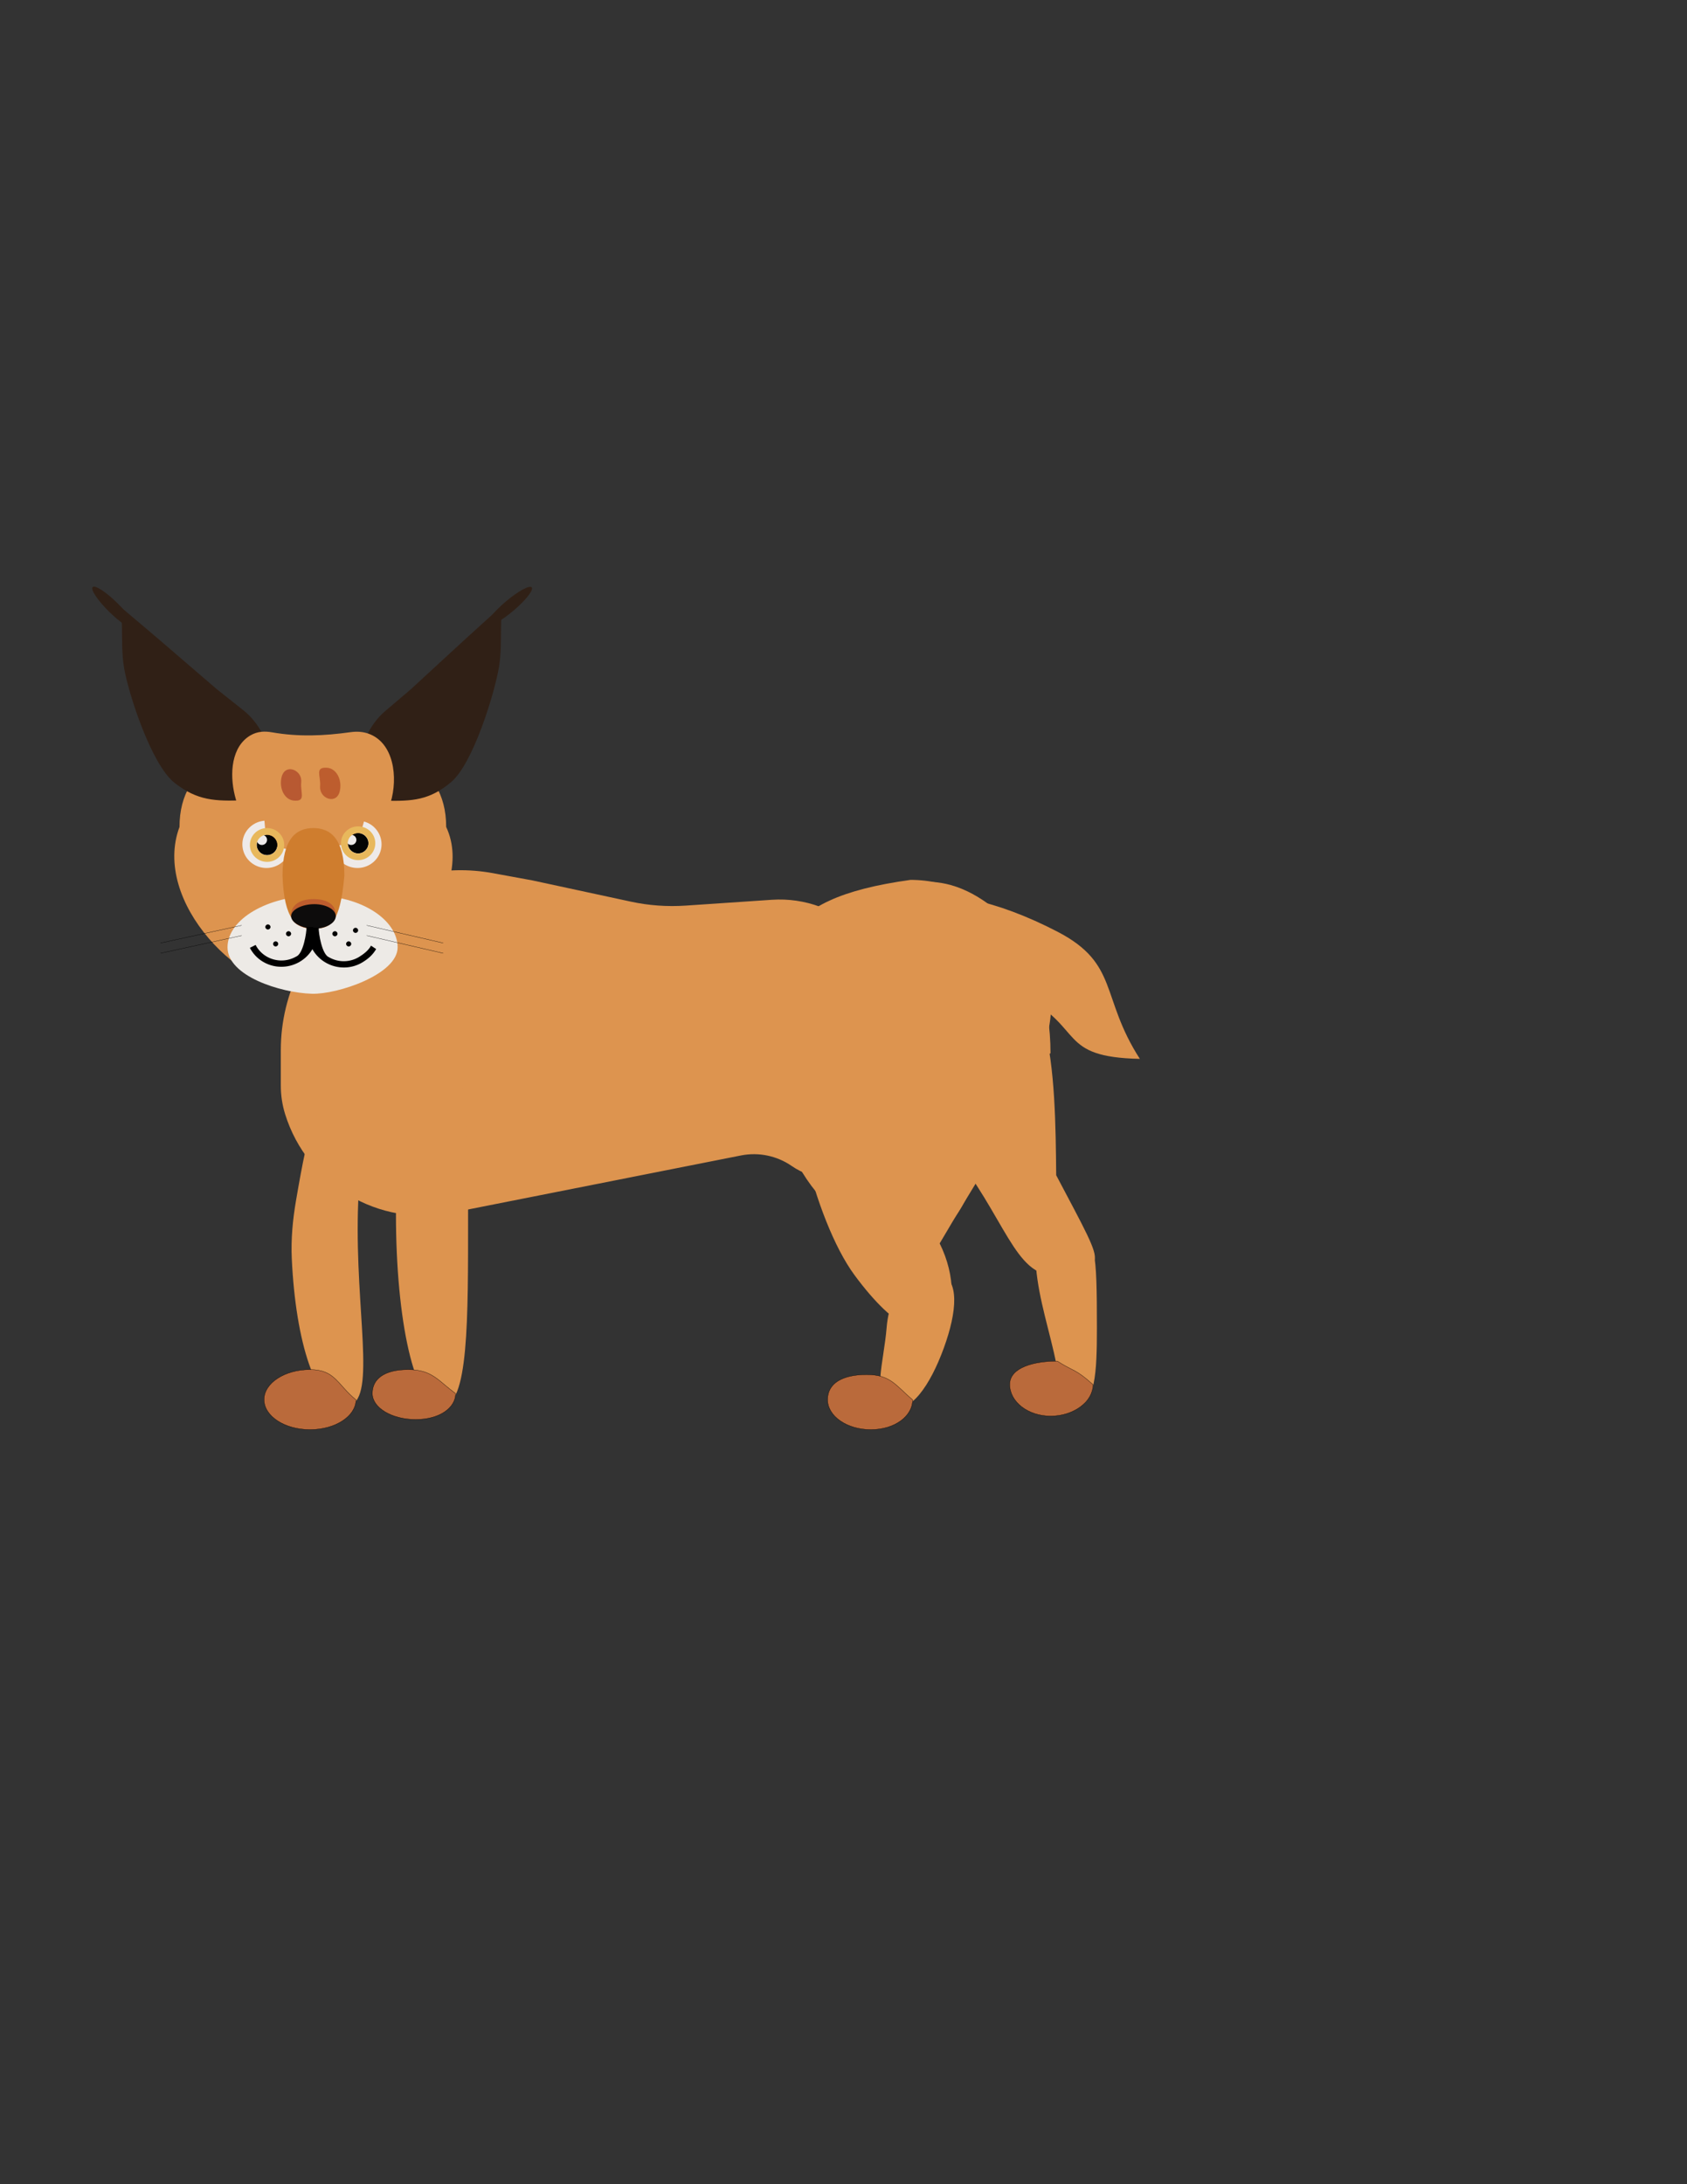 <?xml version="1.0" encoding="utf-8"?>
<!-- Generator: Adobe Illustrator 26.1.0, SVG Export Plug-In . SVG Version: 6.00 Build 0)  -->
<svg version="1.1" id="Layer_1" xmlns="http://www.w3.org/2000/svg" xmlns:xlink="http://www.w3.org/1999/xlink" x="0px" y="0px"
	 viewBox="0 0 612 792" style="enable-background:new 0 0 612 792;" xml:space="preserve">
<rect x="0" y="0" width="612" height="792" fill="#333333" stroke="none"/>
<style type="text/css">
	.st0{fill:#DD944F;}
	.st1{fill:#BA6A3B;stroke:#000000;stroke-width:0.1;}
	.st2{fill:#EDEAE6;}
	.st3{fill:#302016;}
	.st4{fill:#BD5D2E;}
	.st5{fill:#A53A23;fill-opacity:0.65;}
	.st6{fill:#EEEAE9;}
	.st7{fill:#040504;}
	.st8{fill:#EDEAE9;}
	.st9{fill:#E8B85C;}
	.st10{fill:#CF7D2E;}
	.st11{fill:#0D0C0C;}
	.st12{fill:none;stroke:#000000;stroke-width:0.1;}
</style>
<path class="st0" d="M413.51,383.95c-29.96-0.64-20-11.18-42.38-22.79c-22.38-11.61-37.72-26.25-34.27-32.69
	c3.45-6.44,24.39-2.25,46.77,9.37C406.02,349.45,399.09,361.56,413.51,383.95z"/>
<path class="st0" d="M380.18,462.24c20.35-5.72,23.82,3.42,2.98-36.1c-0.33-35.04-0.81-86.9-32.69-70.02
	c-14.12,3.82-31.44,31.34-9.52,55.99C362.86,436.76,366.76,460.03,380.18,462.24z"/>
<path class="st0" d="M101.87,380.76c0-20.91,10.03-40.55,26.96-52.82c14.43-10.45,32.5-14.54,50.02-11.32l14.33,2.63l35.66,7.69
	c6.53,1.41,13.22,1.89,19.88,1.44l31.22-2.11c24.39-1.65,45.07,17.69,45.07,42.13v34.57c0,19.43-21.82,30.87-37.8,19.82
	c-5.36-3.7-11.99-5.08-18.38-3.82L163.57,439.8c-26.23,5.19-52.16-10.23-60.12-35.76c-1.05-3.36-1.58-6.87-1.58-10.39V380.76z"/>
<path class="st0" d="M381.1,381.9c-27.74,16.46-22.74,68.06-50.8,68.06c-28.05,0-50.8-30.47-50.8-68.06s0-55.79,50.8-62.85
	C358.36,319.05,381.1,344.31,381.1,381.9z"/>
<path class="st0" d="M310.05,462.43c-14.96-20.23-26.5-69.92-19.95-84.31c0-30.95,37.4-88.2,80.09-39.45
	c28.98,26.36-4.68,69.9-29.3,112.2C352.69,474.54,340.12,503.1,310.05,462.43z"/>
<path class="st0" d="M397.93,481.69c0,15.6-0.52,28.25-7.94,28.25c-3.98,0-4.94-4.55-5.91-10.69c-1.9-11.93-6.05-23.53-7.75-35.49
	c-1.67-11.76-0.32-19.18,13.66-15.75C397.41,448.02,397.93,453.44,397.93,481.69z"/>
<path class="st0" d="M342.38,488.83c-4.91,13.45-12.09,23.97-19.22,21.45c-7.13-2.52-2.51-16.58-1.52-28.8
	c1.36-16.83,12.17-22.43,19.3-19.91C348.06,464.08,347.28,475.37,342.38,488.83z"/>
<path class="st1" d="M396.53,502.08c-0.03,3.12-1.79,5.95-4.58,8.02c-2.82,2.08-6.66,3.37-10.78,3.37
	c-8.25,0-14.86-5.17-14.86-11.46c0-3.11,2.23-5.23,5.54-6.57c3.3-1.34,7.63-1.89,11.75-1.89c2.08,1.36,3.52,2.09,4.8,2.75
	c0.48,0.25,0.94,0.48,1.41,0.73C391.51,497.95,393.31,499.14,396.53,502.08z"/>
<path class="st1" d="M331.08,507.59c-0.03,2.95-1.63,5.63-4.31,7.59c-2.71,1.97-6.5,3.2-10.85,3.2s-8.28-1.22-11.12-3.2
	c-2.84-1.97-4.57-4.68-4.57-7.66c0-2.98,1.35-5.24,3.78-6.76c2.44-1.52,5.97-2.31,10.33-2.31c4.35,0,6.96,0.95,9.27,2.56
	c1.16,0.81,2.25,1.79,3.44,2.9c0.2,0.19,0.41,0.39,0.62,0.58C328.68,505.45,329.79,506.49,331.08,507.59z"/>
<path class="st0" d="M129.76,445.78c0,35.44,6.87,64.17-4.69,64.17c-10.39,0-17.82-23.2-19.22-53.62
	c-0.32-7.02,0.34-14.05,1.53-20.97c4.71-27.46,7.35-38.23,17.69-38.23C136.63,397.13,129.76,410.34,129.76,445.78z"/>
<path class="st0" d="M169.81,440.2c0,38.52,0.25,69.75-9.6,69.75s-16.57-31.23-16.57-69.75c5.08-38.25,6.72-52.88,16.57-52.88
	S169.81,401.67,169.81,440.2z"/>
<path class="st1" d="M129.14,507.57c-0.03,2.95-1.87,5.64-4.86,7.6c-3.02,1.98-7.19,3.21-11.81,3.21c-4.62,0-8.8-1.23-11.81-3.21
	c-3.02-1.98-4.86-4.7-4.86-7.67c0-2.98,1.84-5.69,4.86-7.67c3.02-1.98,7.19-3.21,11.81-3.21c2.31,0,4.08,0.35,5.54,0.95
	c1.46,0.6,2.63,1.47,3.72,2.5c0.82,0.78,1.59,1.64,2.42,2.57c0.28,0.31,0.56,0.63,0.86,0.96
	C126.17,504.88,127.47,506.23,129.14,507.57z"/>
<path class="st1" d="M165.29,505.32c-0.03,2.56-1.46,4.89-3.96,6.59c-2.53,1.72-6.16,2.79-10.53,2.79c-4.36,0-8.31-1.07-11.15-2.79
	c-2.85-1.72-4.58-4.08-4.58-6.66c0-2.6,1.08-4.75,3.23-6.25c2.16-1.51,5.42-2.37,9.79-2.37c4.36,0,7.08,1.01,9.5,2.61
	c1.22,0.8,2.36,1.74,3.6,2.79c0.1,0.08,0.2,0.16,0.29,0.25C162.62,503.22,163.85,504.25,165.29,505.32z"/>
<path class="st0" d="M161.86,299.85c11.54,24.59-22.1,60.49-48.37,60.49c-26.27,0-58.44-33.54-48.37-60.49
	c0-23.9,21.66-31.48,48.37-31.48C140.21,268.37,161.86,275.95,161.86,299.85z"/>
<path class="st2" d="M144.25,343.51c0,9.83-21.82,17.11-31.12,16.83c-11.58-0.36-30.59-6.48-30.59-16.83s14.86-18.73,31.78-18.73
	S144.25,333.68,144.25,343.51z"/>
<path class="st2" d="M122.75,338.58c0,0.51-0.42,0.92-0.94,0.92c-0.52,0-0.93-0.41-0.93-0.92c0-0.51,0.42-0.92,0.93-0.92
	C122.33,337.66,122.75,338.07,122.75,338.58z"/>
<path class="st3" d="M42.38,218.93c3.15,2.66,0.94,13.94,2.69,23.6c1.75,9.66,9.91,34.71,18.19,41.28
	c8.29,6.57,14.97,6.74,24.94,6.38c15.3-0.56,12.04-23.17,0.13-32.61l-9.69-7.68l-20.99-18.05L42.38,218.93z"/>
<path class="st3" d="M183.53,218.38c-2.99,2.71-0.88,13.94-2.53,23.61c-1.66,9.67-9.39,34.83-17.28,41.54
	c-7.89,6.71-14.26,7-23.76,6.82c-14.54-0.28-11.56-22.87-0.3-32.44l9.35-7.95l19.98-18.39L183.53,218.38z"/>
<path class="st0" d="M133.73,266.05c9.12,3.3,10.75,15.75,7.95,25.03c-5.09,16.84-19.04,21.43-28.71,21.43
	c-11.12,0-23.69-7.44-27.8-24.14c-1.92-7.83-1.24-17.72,5.74-21.75c2.44-1.41,5.06-1.55,7.74-1.08c9.74,1.7,18.81,1.3,28.6-0.06
	C129.42,265.19,131.59,265.28,133.73,266.05z"/>
<path class="st3" d="M42.63,218.74c4.13,4.08,6.78,8.06,5.93,8.9c-0.85,0.84-4.89-1.79-9.02-5.87c-4.13-4.08-6.78-8.06-5.93-8.9
	C34.46,212.03,38.5,214.66,42.63,218.74z"/>
<path class="st3" d="M186.29,221.41c-4.43,3.76-8.67,6.07-9.45,5.18c-0.79-0.9,2.17-4.67,6.6-8.43c4.43-3.76,8.67-6.07,9.45-5.18
	C193.68,213.88,190.73,217.65,186.29,221.41z"/>
<path class="st4" d="M123.46,285.64c-0.06,0.78-0.22,1.46-0.45,2.05c-1.59,3.98-7.23,1.66-6.89-2.61c0.3-3.78-2.08-7.04,2.59-6.68
	C121.63,278.62,123.76,281.86,123.46,285.64z"/>
<path class="st5" d="M101.95,282.94c0.08-0.78,0.25-1.46,0.5-2.04c1.69-3.94,7.27-1.49,6.83,2.77c-0.39,3.77,1.91,7.09-2.75,6.62
	C103.61,290.01,101.56,286.71,101.95,282.94z"/>
<path class="st6" d="M95.93,297.6c-1.6,0.13-3.14,0.69-4.43,1.63c-1.3,0.93-2.31,2.2-2.92,3.67c-0.61,1.46-0.8,3.06-0.54,4.62
	c0.26,1.56,0.94,3.02,1.99,4.22c1.05,1.2,2.41,2.09,3.94,2.58c1.53,0.49,3.17,0.55,4.73,0.18c1.56-0.37,2.99-1.16,4.13-2.28
	c1.14-1.12,1.94-2.52,2.31-4.06l-8.48-2.01L95.93,297.6z"/>
<ellipse class="st7" cx="96.88" cy="306.39" rx="3.74" ry="3.68"/>
<ellipse class="st8" cx="95.01" cy="304.55" rx="1.87" ry="1.84"/>
<path class="st9" d="M103.11,306.39c0,3.39-2.79,6.13-6.23,6.13c-3.44,0-6.23-2.75-6.23-6.13c0-3.39,2.79-6.13,6.23-6.13
	C100.32,300.26,103.11,303,103.11,306.39z M93.11,306.39c0,2.05,1.69,3.71,3.77,3.71c2.08,0,3.77-1.66,3.77-3.71
	c0-2.05-1.69-3.71-3.77-3.71C94.8,302.68,93.11,304.34,93.11,306.39z"/>
<path class="st6" d="M120.97,306.55c0.07,1.58,0.59,3.11,1.49,4.42c0.9,1.31,2.15,2.35,3.62,3c1.46,0.65,3.08,0.9,4.68,0.7
	c1.6-0.19,3.11-0.82,4.36-1.8c1.26-0.98,2.22-2.29,2.77-3.78c0.55-1.49,0.67-3.09,0.35-4.64c-0.32-1.55-1.07-2.98-2.16-4.14
	c-1.09-1.16-2.49-2-4.04-2.42l-2.35,8.27L120.97,306.55z"/>
<ellipse class="st7" cx="129.92" cy="305.77" rx="3.74" ry="3.68"/>
<ellipse class="st8" cx="127.42" cy="304.55" rx="1.87" ry="1.84"/>
<path class="st9" d="M136.15,305.77c0,3.39-2.79,6.13-6.23,6.13c-3.44,0-6.23-2.75-6.23-6.13c0-3.39,2.79-6.13,6.23-6.13
	C133.36,299.64,136.15,302.39,136.15,305.77z M126.15,305.77c0,2.05,1.69,3.71,3.77,3.71c2.08,0,3.77-1.66,3.77-3.71
	c0-2.05-1.69-3.71-3.77-3.71C127.84,302.07,126.15,303.73,126.15,305.77z"/>
<path class="st10" d="M124.93,317.55c-1.57,17.49-5.08,19.19-11.27,19.19c-6.2,0-10.61-3.22-11.17-19.19
	c0-13.49,4.97-17.29,11.17-17.29C119.85,300.26,124.93,304.06,124.93,317.55z"/>
<path class="st4" d="M121.81,331.83c0,2.88-3.72,4.91-8.1,4.91c-4.39,0-8.1-2.03-8.1-4.91c0-3.99,3.72-5.82,8.1-5.82
	C118.1,326.01,121.81,327.54,121.81,331.83z"/>
<path class="st11" d="M121.81,332.21c0,2.41-3.51,4.53-7.8,4.53c-4.3,0-8.4-2.12-8.4-4.53c0-2.41,4.11-4.36,8.4-4.36
	C118.31,327.85,121.81,329.8,121.81,332.21z"/>
<path d="M113.44,344c-1.15,2.01-2.83,3.69-4.87,4.84c-2.04,1.16-4.35,1.75-6.69,1.72c-2.34-0.03-4.62-0.69-6.6-1.9
	c-1.98-1.21-3.58-2.93-4.63-4.97l2.08-1.05c0.86,1.68,2.18,3.09,3.8,4.08c1.62,0.99,3.49,1.53,5.41,1.56
	c1.92,0.03,3.81-0.46,5.48-1.41c2.6-0.98,3.79-8.6,3.79-10.75h2.49L113.44,344z"/>
<path d="M113.37,344.26c1.15,2.01,2.83,3.69,4.87,4.84c2.04,1.16,4.35,1.75,6.69,1.72c2.34-0.03,4.62-0.69,6.6-1.9
	c1.98-1.21,3.69-2.65,4.93-4.79l-1.87-1.23c-0.86,1.68-2.68,3.08-4.31,4.08c-1.62,0.99-3.49,1.53-5.41,1.56
	c-1.92,0.03-3.81-0.46-5.48-1.41c-2.6-0.98-3.79-8.6-3.79-10.75h-2.49L113.37,344.26z"/>
<path d="M98.13,336.12c0,0.51-0.42,0.92-0.93,0.92c-0.52,0-0.94-0.41-0.94-0.92c0-0.51,0.42-0.92,0.94-0.92
	C97.71,335.2,98.13,335.62,98.13,336.12z"/>
<path d="M100.93,342.26c0,0.51-0.42,0.92-0.93,0.92c-0.52,0-0.93-0.41-0.93-0.92c0-0.51,0.42-0.92,0.93-0.92
	C100.52,341.34,100.93,341.75,100.93,342.26z"/>
<path d="M105.61,338.58c0,0.51-0.42,0.92-0.93,0.92s-0.93-0.41-0.93-0.92c0-0.51,0.42-0.92,0.93-0.92S105.61,338.07,105.61,338.58z"
	/>
<path d="M127.42,342.26c0,0.51-0.42,0.92-0.93,0.92c-0.52,0-0.93-0.41-0.93-0.92c0-0.51,0.42-0.92,0.93-0.92
	C127,341.34,127.42,341.75,127.42,342.26z"/>
<path d="M129.92,337.35c0,0.51-0.42,0.92-0.93,0.92c-0.52,0-0.94-0.41-0.94-0.92c0-0.51,0.42-0.92,0.94-0.92
	C129.5,336.43,129.92,336.84,129.92,337.35z"/>
<path d="M122.44,338.58c0,0.51-0.42,0.92-0.94,0.92c-0.52,0-0.93-0.41-0.93-0.92s0.42-0.92,0.93-0.92
	C122.02,337.66,122.44,338.07,122.44,338.58z"/>
<path class="st12" d="M133.03,335.54l27.74,6.41 M58.24,341.95l29.43-6.41"/>
<path class="st12" d="M133.03,339.24l27.74,6.41 M58.24,345.65l29.43-6.41"/>
</svg>
